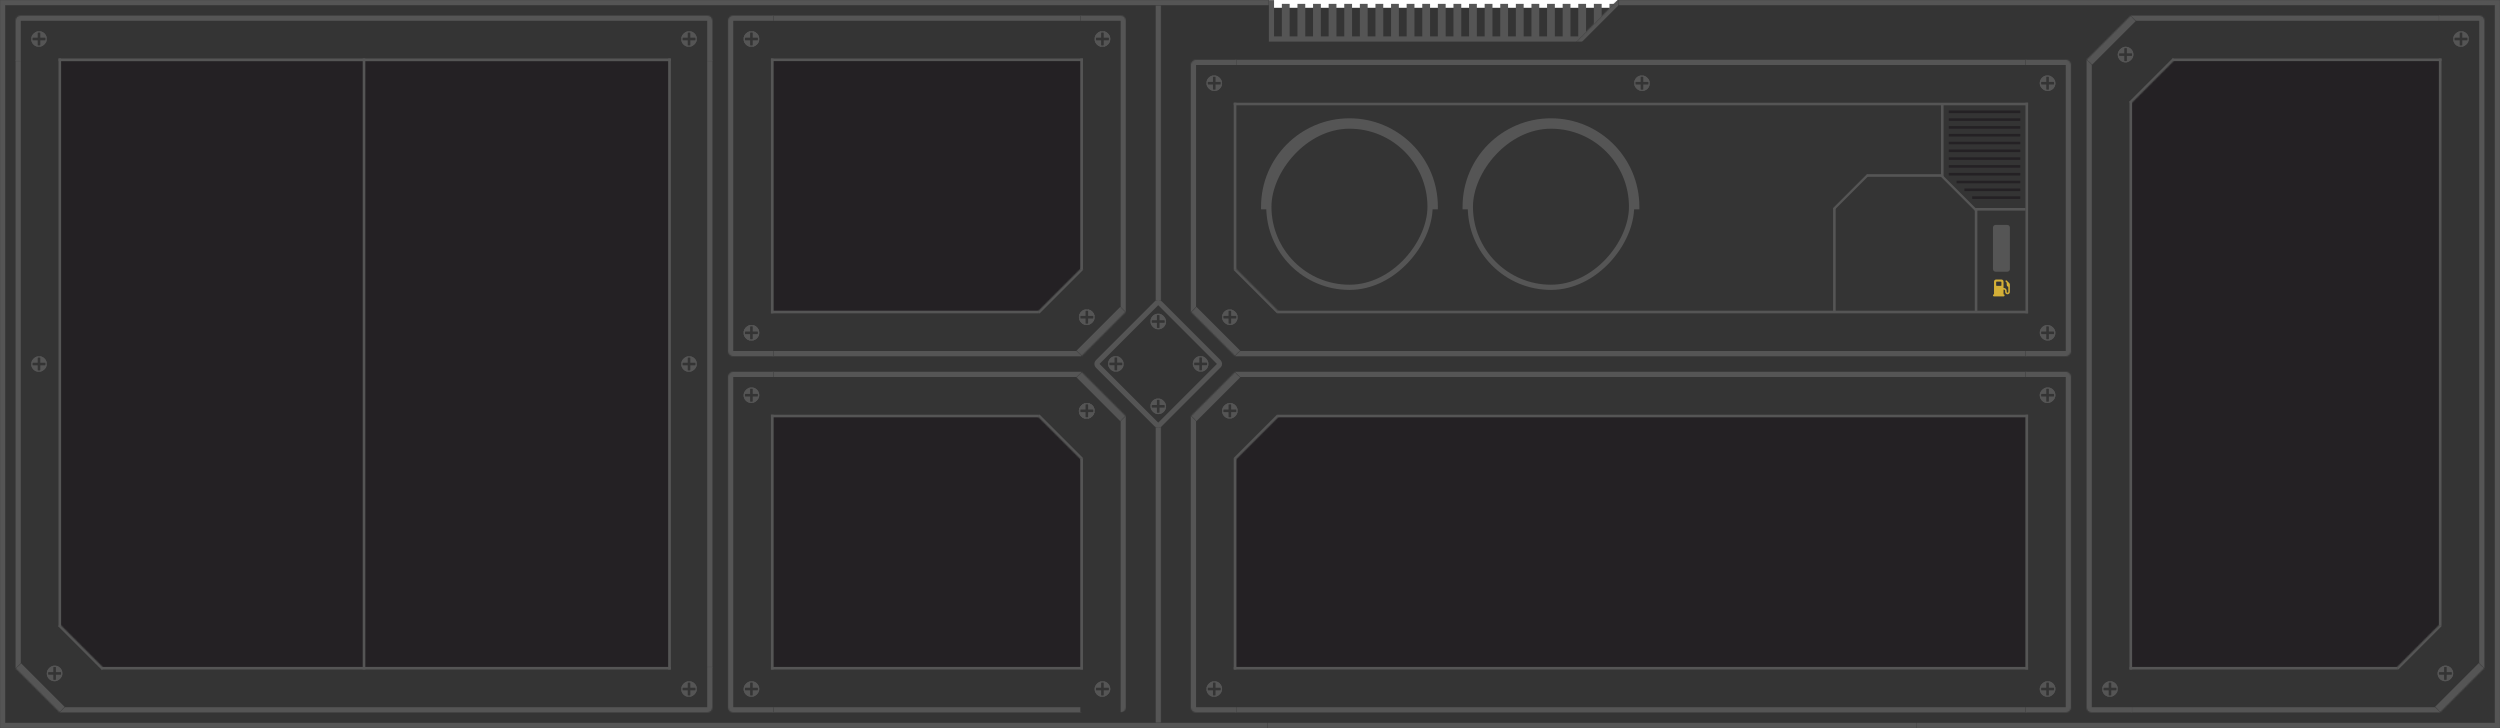 <svg width="1923" height="560" viewBox="0 0 1923 560" fill="none" xmlns="http://www.w3.org/2000/svg">
<g clip-path="url(#clip0_24_2)">
<g clip-path="url(#clip1_24_2)">
<g clip-path="url(#clip2_24_2)">
<mask id="path-1-inside-1_24_2" fill="white">
<path d="M974 0L1248 0V36L974 36V0Z"/>
</mask>
<rect width="263" height="36" transform="translate(975 6)" fill="#343434"/>
<rect width="6" height="33" transform="translate(986 3)" fill="#555555"/>
<rect width="6" height="33" transform="translate(998 3)" fill="#555555"/>
<rect width="6" height="33" transform="translate(1010 3)" fill="#555555"/>
<rect width="6" height="33" transform="translate(1022 3)" fill="#555555"/>
<rect width="6" height="33" transform="translate(1034 3)" fill="#555555"/>
<rect width="6" height="33" transform="translate(1046 3)" fill="#555555"/>
<rect width="6" height="33" transform="translate(1058 3)" fill="#555555"/>
<rect width="6" height="33" transform="translate(1070 3)" fill="#555555"/>
<rect width="6" height="33" transform="translate(1082 3)" fill="#555555"/>
<rect width="6" height="33" transform="translate(1094 3)" fill="#555555"/>
<rect width="6" height="33" transform="translate(1106 3)" fill="#555555"/>
<rect width="6" height="33" transform="translate(1118 3)" fill="#555555"/>
<rect width="6" height="33" transform="translate(1130 3)" fill="#555555"/>
<rect width="6" height="33" transform="translate(1142 3)" fill="#555555"/>
<rect width="6" height="33" transform="translate(1154 3)" fill="#555555"/>
<rect width="6" height="33" transform="translate(1166 3)" fill="#555555"/>
<rect width="6" height="33" transform="translate(1178 3)" fill="#555555"/>
<rect width="6" height="33" transform="translate(1190 3)" fill="#555555"/>
<rect width="6" height="33" transform="translate(1202 3)" fill="#555555"/>
<rect width="6" height="33" transform="translate(1214 3)" fill="#555555"/>
<rect width="6" height="33" transform="translate(1226 3)" fill="#555555"/>
<rect width="6" height="33" transform="translate(1238 3)" fill="#555555"/>
</g>
<path d="M974 36H968V44H974V36ZM1248 28L974 28V44L1248 44V28ZM980 36V0L968 0V36H980Z" fill="#555555" mask="url(#path-1-inside-1_24_2)"/>
<mask id="path-3-inside-2_24_2" fill="white">
<path d="M0 0H976V560H0V0Z"/>
</mask>
<path d="M0 0H976V560H0V0Z" fill="#343434"/>
<path d="M0 0V-4H-4V0H0ZM0 560H-4V564H0V560ZM0 4H976V-4H0V4ZM976 556H0V564H976V556ZM4 560V0H-4V560H4Z" fill="#555555" mask="url(#path-3-inside-2_24_2)"/>
<mask id="path-5-inside-3_24_2" fill="white">
<path d="M1201.97 42.526L1245.99 -1.49L1275.69 28.208L1231.67 72.225L1201.97 42.526Z"/>
</mask>
<path d="M1201.97 42.526L1245.99 -1.49L1275.69 28.208L1231.67 72.225L1201.97 42.526Z" fill="#343434"/>
<path d="M1204.23 44.789L1248.25 0.772L1243.73 -3.753L1199.71 40.264L1204.23 44.789Z" fill="#555555" mask="url(#path-5-inside-3_24_2)"/>
<mask id="path-7-inside-4_24_2" fill="white">
<path d="M1245 0H1923V560H1245V0Z"/>
</mask>
<path d="M1245 0H1923V560H1245V0Z" fill="#343434"/>
<path d="M1923 0H1927V-4H1923V0ZM1923 560V564H1927V560H1923ZM1245 4H1923V-4H1245V4ZM1919 0V560H1927V0H1919ZM1923 556H1245V564H1923V556Z" fill="#555555" mask="url(#path-7-inside-4_24_2)"/>
<mask id="path-9-inside-5_24_2" fill="white">
<path d="M975 32H1474V560H975V32Z"/>
</mask>
<path d="M975 32H1474V560H975V32Z" fill="#343434"/>
<path d="M1474 556H975V564H1474V556Z" fill="#555555" mask="url(#path-9-inside-5_24_2)"/>
</g>
<mask id="path-11-inside-6_24_2" fill="white">
<path d="M889 556V4H893V556H889Z"/>
</mask>
<path d="M889 556V4H893V556H889Z" fill="#343434"/>
<path d="M893 556V4H885V556H893ZM889 4V556H897V4H889Z" fill="#555555" mask="url(#path-11-inside-6_24_2)"/>
<g clip-path="url(#clip3_24_2)">
<mask id="path-13-inside-7_24_2" fill="white">
<path d="M1639 12L1877 12V548H1639V12Z"/>
</mask>
<path d="M1639 12L1877 12V548H1639V12Z" fill="#343434"/>
<rect width="238" height="468" transform="translate(1639 46)" fill="#242124"/>
</g>
<path d="M1639 16L1877 16V8L1639 8V16ZM1877 544H1639V552H1877V544Z" fill="#555555" mask="url(#path-13-inside-7_24_2)"/>
<mask id="path-15-inside-8_24_2" fill="white">
<path d="M1605 46H1640V548H1609C1606.79 548 1605 546.209 1605 544V46Z"/>
</mask>
<path d="M1605 46H1640V548H1609C1606.79 548 1605 546.209 1605 544V46Z" fill="#343434"/>
<path d="M1605 46H1640H1605ZM1640 552H1609C1604.58 552 1601 548.418 1601 544H1609H1640V552ZM1609 552C1604.58 552 1601 548.418 1601 544V46H1609V544V552ZM1640 46V548V46Z" fill="#555555" mask="url(#path-15-inside-8_24_2)"/>
<g clip-path="url(#clip4_24_2)">
<rect x="1617" y="524" width="12" height="12" rx="6" fill="#343434"/>
<rect x="1622" y="524" width="2" height="12" fill="#555555"/>
<rect x="1617" y="529" width="12" height="2" fill="#555555"/>
</g>
<rect x="1617.5" y="524.5" width="11" height="11" rx="5.5" stroke="#343434"/>
<g clip-path="url(#clip5_24_2)">
<rect x="1617" y="536" width="12" height="12" rx="6" transform="rotate(-90 1617 536)" fill="#555555"/>
<rect x="1617" y="531" width="2" height="12" transform="rotate(-90 1617 531)" fill="#343434"/>
<rect x="1622" y="536" width="12" height="2" transform="rotate(-90 1622 536)" fill="#343434"/>
</g>
<rect x="1617.5" y="535.5" width="11" height="11" rx="5.5" transform="rotate(-90 1617.5 535.5)" stroke="#555555"/>
<mask id="path-25-inside-9_24_2" fill="white">
<path d="M1876 12L1907 12C1909.21 12 1911 13.791 1911 16V514H1876V12Z"/>
</mask>
<path d="M1876 12L1907 12C1909.21 12 1911 13.791 1911 16V514H1876V12Z" fill="#343434"/>
<path d="M1876 8L1907 8C1911.42 8 1915 11.582 1915 16H1907L1876 16V8ZM1911 514H1876H1911ZM1876 514V12V514ZM1907 8C1911.42 8 1915 11.582 1915 16V514H1907V16V8Z" fill="#555555" mask="url(#path-25-inside-9_24_2)"/>
<g clip-path="url(#clip6_24_2)">
<rect x="1887" y="24" width="12" height="12" rx="6" fill="#343434"/>
<rect x="1892" y="24" width="2" height="12" fill="#555555"/>
<rect x="1887" y="29" width="12" height="2" fill="#555555"/>
</g>
<rect x="1887.5" y="24.5" width="11" height="11" rx="5.5" stroke="#343434"/>
<g clip-path="url(#clip7_24_2)">
<rect x="1887" y="36" width="12" height="12" rx="6" transform="rotate(-90 1887 36)" fill="#555555"/>
<rect x="1887" y="31" width="2" height="12" transform="rotate(-90 1887 31)" fill="#343434"/>
<rect x="1892" y="36" width="12" height="2" transform="rotate(-90 1892 36)" fill="#343434"/>
</g>
<rect x="1887.5" y="35.5" width="11" height="11" rx="5.5" transform="rotate(-90 1887.5 35.5)" stroke="#555555"/>
<mask id="path-35-inside-10_24_2" fill="white">
<path d="M1605 45.941L1638.94 12L1672.88 45.941L1638.94 79.882L1605 45.941Z"/>
</mask>
<path d="M1605 45.941L1638.94 12L1672.88 45.941L1638.94 79.882L1605 45.941Z" fill="#343434"/>
<path d="M1609.03 49.972L1642.97 16.03L1634.91 7.97L1600.97 41.911L1609.03 49.972ZM1671.47 44.527L1637.53 78.468L1640.36 81.296L1674.3 47.355L1671.47 44.527Z" fill="#555555" mask="url(#path-35-inside-10_24_2)"/>
<g clip-path="url(#clip8_24_2)">
<rect x="1629" y="36" width="12" height="12" rx="6" fill="#343434"/>
<rect x="1634" y="36" width="2" height="12" fill="#555555"/>
<rect x="1629" y="41" width="12" height="2" fill="#555555"/>
</g>
<rect x="1629.5" y="36.5" width="11" height="11" rx="5.5" stroke="#343434"/>
<g clip-path="url(#clip9_24_2)">
<rect x="1629" y="48" width="12" height="12" rx="6" transform="rotate(-90 1629 48)" fill="#555555"/>
<rect x="1629" y="43" width="2" height="12" transform="rotate(-90 1629 43)" fill="#343434"/>
<rect x="1634" y="48" width="12" height="2" transform="rotate(-90 1634 48)" fill="#343434"/>
</g>
<rect x="1629.5" y="47.5" width="11" height="11" rx="5.5" transform="rotate(-90 1629.5 47.5)" stroke="#555555"/>
<mask id="path-45-inside-11_24_2" fill="white">
<path d="M1843 513.941L1876.94 480L1910.88 513.941L1876.94 547.882L1843 513.941Z"/>
</mask>
<path d="M1843 513.941L1876.94 480L1910.88 513.941L1876.94 547.882L1843 513.941Z" fill="#343434"/>
<path d="M1844.41 515.355L1878.36 481.414L1875.53 478.586L1841.59 512.527L1844.41 515.355ZM1906.85 509.911L1872.91 543.852L1880.97 551.913L1914.91 517.972L1906.85 509.911Z" fill="#555555" mask="url(#path-45-inside-11_24_2)"/>
<g clip-path="url(#clip10_24_2)">
<rect x="1874.88" y="511.88" width="12" height="12" rx="6" fill="#343434"/>
<rect x="1879.88" y="511.88" width="2" height="12" fill="#555555"/>
<rect x="1874.88" y="516.88" width="12" height="2" fill="#555555"/>
</g>
<rect x="1875.38" y="512.38" width="11" height="11" rx="5.5" stroke="#343434"/>
<g clip-path="url(#clip11_24_2)">
<rect x="1875" y="524" width="12" height="12" rx="6" transform="rotate(-90 1875 524)" fill="#555555"/>
<rect x="1875" y="519" width="2" height="12" transform="rotate(-90 1875 519)" fill="#343434"/>
<rect x="1880" y="524" width="12" height="2" transform="rotate(-90 1880 524)" fill="#343434"/>
</g>
<rect x="1875.5" y="523.5" width="11" height="11" rx="5.5" transform="rotate(-90 1875.5 523.5)" stroke="#555555"/>
<rect width="2" height="437" transform="translate(1638 78)" fill="#555555"/>
<rect width="2" height="436" transform="translate(1876 45)" fill="#555555"/>
<rect width="207" height="2" transform="translate(1671 45)" fill="#555555"/>
<rect width="206" height="2" transform="translate(1638 513)" fill="#555555"/>
<g clip-path="url(#clip12_24_2)">
<mask id="path-55-inside-12_24_2" fill="white">
<path d="M12 514L12 46H548V514H12Z"/>
</mask>
<path d="M12 514L12 46H548V514H12Z" fill="#343434"/>
<rect width="467" height="468" transform="matrix(0 -1 1 0 46 514)" fill="#242124"/>
<g clip-path="url(#clip13_24_2)">
<rect x="24" y="286" width="12" height="12" rx="6" transform="rotate(-90 24 286)" fill="#555555"/>
<rect x="24" y="281" width="2" height="12" transform="rotate(-90 24 281)" fill="#343434"/>
<rect x="29" y="286" width="12" height="2" transform="rotate(-90 29 286)" fill="#343434"/>
</g>
<rect x="24.5" y="285.5" width="11" height="11" rx="5.5" transform="rotate(-90 24.5 285.5)" stroke="#555555"/>
<g clip-path="url(#clip14_24_2)">
<rect x="524" y="286" width="12" height="12" rx="6" transform="rotate(-90 524 286)" fill="#555555"/>
<rect x="524" y="281" width="2" height="12" transform="rotate(-90 524 281)" fill="#343434"/>
<rect x="529" y="286" width="12" height="2" transform="rotate(-90 529 286)" fill="#343434"/>
</g>
<rect x="524.5" y="285.5" width="11" height="11" rx="5.5" transform="rotate(-90 524.5 285.5)" stroke="#555555"/>
</g>
<path d="M16 514L16 46H8L8 514H16ZM544 46V514H552V46H544Z" fill="#555555" mask="url(#path-55-inside-12_24_2)"/>
<g clip-path="url(#clip15_24_2)">
<mask id="path-65-inside-13_24_2" fill="white">
<path d="M46 548V513H548V544C548 546.209 546.209 548 544 548H46Z"/>
</mask>
<path d="M46 548V513H548V544C548 546.209 546.209 548 544 548H46Z" fill="#343434"/>
<g clip-path="url(#clip16_24_2)">
<rect x="524" y="536" width="12" height="12" rx="6" transform="rotate(-90 524 536)" fill="#555555"/>
<rect x="524" y="531" width="2" height="12" transform="rotate(-90 524 531)" fill="#343434"/>
<rect x="529" y="536" width="12" height="2" transform="rotate(-90 529 536)" fill="#343434"/>
</g>
<rect x="524.5" y="535.5" width="11" height="11" rx="5.5" transform="rotate(-90 524.5 535.5)" stroke="#555555"/>
</g>
<path d="M46 548V513V548ZM552 513V544C552 548.418 548.418 552 544 552V544V513H552ZM552 544C552 548.418 548.418 552 544 552H46V544H544H552ZM46 513H548H46Z" fill="#555555" mask="url(#path-65-inside-13_24_2)"/>
<g clip-path="url(#clip17_24_2)">
<mask id="path-71-inside-14_24_2" fill="white">
<path d="M12 47V16C12 13.791 13.791 12 16 12H544C546.209 12 548 13.791 548 16V47H12Z"/>
</mask>
<path d="M12 47V16C12 13.791 13.791 12 16 12H544C546.209 12 548 13.791 548 16V47H12Z" fill="#343434"/>
<g clip-path="url(#clip18_24_2)">
<rect x="24" y="36" width="12" height="12" rx="6" transform="rotate(-90 24 36)" fill="#555555"/>
<rect x="24" y="31" width="2" height="12" transform="rotate(-90 24 31)" fill="#343434"/>
<rect x="29" y="36" width="12" height="2" transform="rotate(-90 29 36)" fill="#343434"/>
</g>
<rect x="24.5" y="35.5" width="11" height="11" rx="5.5" transform="rotate(-90 24.5 35.5)" stroke="#555555"/>
<g clip-path="url(#clip19_24_2)">
<rect x="524" y="36" width="12" height="12" rx="6" transform="rotate(-90 524 36)" fill="#555555"/>
<rect x="524" y="31" width="2" height="12" transform="rotate(-90 524 31)" fill="#343434"/>
<rect x="529" y="36" width="12" height="2" transform="rotate(-90 529 36)" fill="#343434"/>
</g>
<rect x="524.5" y="35.5" width="11" height="11" rx="5.5" transform="rotate(-90 524.5 35.5)" stroke="#555555"/>
</g>
<path d="M8 47V16C8 11.582 11.582 8 16 8V16V47H8ZM544 8C548.418 8 552 11.582 552 16V47H544V16V8ZM548 47H12H548ZM8 16C8 11.582 11.582 8 16 8H544C548.418 8 552 11.582 552 16H544L16 16H8Z" fill="#555555" mask="url(#path-71-inside-14_24_2)"/>
<mask id="path-81-inside-15_24_2" fill="white">
<path d="M45.941 548L12 514.059L45.941 480.118L79.882 514.059L45.941 548Z"/>
</mask>
<path d="M45.941 548L12 514.059L45.941 480.118L79.882 514.059L45.941 548Z" fill="#343434"/>
<path d="M49.972 543.969L16.03 510.028L7.97 518.089L41.911 552.031L49.972 543.969ZM44.527 481.532L78.468 515.473L81.296 512.645L47.355 478.704L44.527 481.532Z" fill="#555555" mask="url(#path-81-inside-15_24_2)"/>
<g clip-path="url(#clip20_24_2)">
<rect x="36" y="524" width="12" height="12" rx="6" transform="rotate(-90 36 524)" fill="#555555"/>
<rect x="36" y="519" width="2" height="12" transform="rotate(-90 36 519)" fill="#343434"/>
<rect x="41" y="524" width="12" height="2" transform="rotate(-90 41 524)" fill="#343434"/>
</g>
<rect x="36.5" y="523.5" width="11" height="11" rx="5.5" transform="rotate(-90 36.5 523.5)" stroke="#555555"/>
<rect width="2" height="438" transform="matrix(0 -1 1 0 78 515)" fill="#555555"/>
<rect width="2" height="471" transform="matrix(0 -1 1 0 45 47)" fill="#555555"/>
<rect width="437" height="2" transform="matrix(0 -1 1 0 45 482)" fill="#555555"/>
<rect width="470" height="2" transform="matrix(0 -1 1 0 279 515)" fill="#555555"/>
<rect width="470" height="2" transform="matrix(0 -1 1 0 514 515)" fill="#555555"/>
<mask id="path-87-inside-16_24_2" fill="white">
<path d="M594 12L832 12V274H594V12Z"/>
</mask>
<path d="M594 12L832 12V274H594V12Z" fill="#343434"/>
<path d="M594 16L832 16V8L594 8V16ZM832 270H594V278H832V270Z" fill="#555555" mask="url(#path-87-inside-16_24_2)"/>
<rect width="238" height="194" transform="translate(594 46)" fill="#242124"/>
<mask id="path-89-inside-17_24_2" fill="white">
<path d="M560 16C560 13.791 561.791 12 564 12L595 12V274H564C561.791 274 560 272.209 560 270V16Z"/>
</mask>
<path d="M560 16C560 13.791 561.791 12 564 12L595 12V274H564C561.791 274 560 272.209 560 270V16Z" fill="#343434"/>
<path d="M556 16C556 11.582 559.582 8 564 8L595 8V16L564 16H556ZM595 278H564C559.582 278 556 274.418 556 270H564H595V278ZM564 278C559.582 278 556 274.418 556 270V16C556 11.582 559.582 8 564 8V16V270V278ZM595 12V274V12Z" fill="#555555" mask="url(#path-89-inside-17_24_2)"/>
<g clip-path="url(#clip21_24_2)">
<rect x="572" y="250" width="12" height="12" rx="6" fill="#555555"/>
<rect x="577" y="250" width="2" height="12" fill="#343434"/>
<rect x="572" y="255" width="12" height="2" fill="#343434"/>
</g>
<g clip-path="url(#clip22_24_2)">
<rect x="572" y="262" width="12" height="12" rx="6" transform="rotate(-90 572 262)" fill="#555555"/>
<rect x="572" y="257" width="2" height="12" transform="rotate(-90 572 257)" fill="#343434"/>
<rect x="577" y="262" width="12" height="2" transform="rotate(-90 577 262)" fill="#343434"/>
</g>
<rect x="572.5" y="261.5" width="11" height="11" rx="5.5" transform="rotate(-90 572.5 261.5)" stroke="#555555"/>
<g clip-path="url(#clip23_24_2)">
<rect x="572" y="24" width="12" height="12" rx="6" fill="#555555"/>
<rect x="577" y="24" width="2" height="12" fill="#343434"/>
<rect x="572" y="29" width="12" height="2" fill="#343434"/>
</g>
<g clip-path="url(#clip24_24_2)">
<rect x="572" y="36" width="12" height="12" rx="6" transform="rotate(-90 572 36)" fill="#555555"/>
<rect x="572" y="31" width="2" height="12" transform="rotate(-90 572 31)" fill="#343434"/>
<rect x="577" y="36" width="12" height="2" transform="rotate(-90 577 36)" fill="#343434"/>
</g>
<rect x="572.5" y="35.5" width="11" height="11" rx="5.5" transform="rotate(-90 572.5 35.5)" stroke="#555555"/>
<mask id="path-105-inside-18_24_2" fill="white">
<path d="M831 12L862 12C864.209 12 866 13.791 866 16V240H831V12Z"/>
</mask>
<path d="M831 12L862 12C864.209 12 866 13.791 866 16V240H831V12Z" fill="#343434"/>
<path d="M831 8L862 8C866.418 8 870 11.582 870 16H862L831 16V8ZM866 240H831H866ZM831 240V12V240ZM862 8C866.418 8 870 11.582 870 16V240H862V16V8Z" fill="#555555" mask="url(#path-105-inside-18_24_2)"/>
<g clip-path="url(#clip25_24_2)">
<rect x="842" y="24" width="12" height="12" rx="6" fill="#555555"/>
<rect x="847" y="24" width="2" height="12" fill="#343434"/>
<rect x="842" y="29" width="12" height="2" fill="#343434"/>
</g>
<g clip-path="url(#clip26_24_2)">
<rect x="842" y="36" width="12" height="12" rx="6" transform="rotate(-90 842 36)" fill="#555555"/>
<rect x="842" y="31" width="2" height="12" transform="rotate(-90 842 31)" fill="#343434"/>
<rect x="847" y="36" width="12" height="2" transform="rotate(-90 847 36)" fill="#343434"/>
</g>
<rect x="842.5" y="35.5" width="11" height="11" rx="5.5" transform="rotate(-90 842.5 35.5)" stroke="#555555"/>
<mask id="path-114-inside-19_24_2" fill="white">
<path d="M798 239.94L831.941 205.999L865.882 239.94L831.941 273.881L798 239.94Z"/>
</mask>
<path d="M798 239.94L831.941 205.999L865.882 239.94L831.941 273.881L798 239.94Z" fill="#343434"/>
<path d="M799.414 241.354L833.355 207.413L830.527 204.585L796.586 238.526L799.414 241.354ZM861.852 235.909L827.911 269.851L835.972 277.912L869.913 243.97L861.852 235.909Z" fill="#555555" mask="url(#path-114-inside-19_24_2)"/>
<g clip-path="url(#clip27_24_2)">
<rect x="829.88" y="237.879" width="12" height="12" rx="6" fill="#555555"/>
<rect x="834.88" y="237.879" width="2" height="12" fill="#343434"/>
<rect x="829.88" y="242.879" width="12" height="2" fill="#343434"/>
</g>
<g clip-path="url(#clip28_24_2)">
<rect x="830" y="250" width="12" height="12" rx="6" transform="rotate(-90 830 250)" fill="#555555"/>
<rect x="830" y="245" width="2" height="12" transform="rotate(-90 830 245)" fill="#343434"/>
<rect x="835" y="250" width="12" height="2" transform="rotate(-90 835 250)" fill="#343434"/>
</g>
<rect x="830.5" y="249.5" width="11" height="11" rx="5.5" transform="rotate(-90 830.5 249.5)" stroke="#555555"/>
<rect width="2" height="196" transform="translate(593 45)" fill="#555555"/>
<rect width="2" height="162" transform="translate(831 45)" fill="#555555"/>
<rect width="240" height="2" transform="translate(593 45)" fill="#555555"/>
<rect width="206" height="2" transform="translate(593 239)" fill="#555555"/>
<mask id="path-123-inside-20_24_2" fill="white">
<path d="M594 548H832V286H594V548Z"/>
</mask>
<path d="M594 548H832V286H594V548Z" fill="#343434"/>
<path d="M594 544H832V552H594V544ZM832 290H594V282H832V290Z" fill="#555555" mask="url(#path-123-inside-20_24_2)"/>
<rect width="238" height="194" transform="matrix(1 0 0 -1 594 514)" fill="#242124"/>
<mask id="path-125-inside-21_24_2" fill="white">
<path d="M560 544C560 546.209 561.791 548 564 548H595V286H564C561.791 286 560 287.791 560 290V544Z"/>
</mask>
<path d="M560 544C560 546.209 561.791 548 564 548H595V286H564C561.791 286 560 287.791 560 290V544Z" fill="#343434"/>
<path d="M556 544C556 548.418 559.582 552 564 552H595V544H564H556ZM595 282H564C559.582 282 556 285.582 556 290H564H595V282ZM564 282C559.582 282 556 285.582 556 290V544C556 548.418 559.582 552 564 552V544V290V282ZM595 548V286V548Z" fill="#555555" mask="url(#path-125-inside-21_24_2)"/>
<g clip-path="url(#clip29_24_2)">
<rect width="12" height="12" rx="6" transform="matrix(1 0 0 -1 572 310)" fill="#343434"/>
<rect width="2" height="12" transform="matrix(1 0 0 -1 577 310)" fill="#555555"/>
<rect width="12" height="2" transform="matrix(1 0 0 -1 572 305)" fill="#555555"/>
</g>
<rect x="0.5" y="-0.5" width="11" height="11" rx="5.5" transform="matrix(1 0 0 -1 572 309)" stroke="#343434"/>
<g clip-path="url(#clip30_24_2)">
<rect x="572" y="310" width="12" height="12" rx="6" transform="rotate(-90 572 310)" fill="#555555"/>
<rect x="572" y="305" width="2" height="12" transform="rotate(-90 572 305)" fill="#343434"/>
<rect x="577" y="310" width="12" height="2" transform="rotate(-90 577 310)" fill="#343434"/>
</g>
<rect x="572.5" y="309.5" width="11" height="11" rx="5.5" transform="rotate(-90 572.5 309.5)" stroke="#555555"/>
<g clip-path="url(#clip31_24_2)">
<rect width="12" height="12" rx="6" transform="matrix(1 0 0 -1 572 536)" fill="#343434"/>
<rect width="2" height="12" transform="matrix(1 0 0 -1 577 536)" fill="#555555"/>
<rect width="12" height="2" transform="matrix(1 0 0 -1 572 531)" fill="#555555"/>
</g>
<rect x="0.5" y="-0.5" width="11" height="11" rx="5.5" transform="matrix(1 0 0 -1 572 535)" stroke="#343434"/>
<g clip-path="url(#clip32_24_2)">
<rect x="572" y="536" width="12" height="12" rx="6" transform="rotate(-90 572 536)" fill="#555555"/>
<rect x="572" y="531" width="2" height="12" transform="rotate(-90 572 531)" fill="#343434"/>
<rect x="577" y="536" width="12" height="2" transform="rotate(-90 577 536)" fill="#343434"/>
</g>
<rect x="572.5" y="535.5" width="11" height="11" rx="5.5" transform="rotate(-90 572.5 535.5)" stroke="#555555"/>
<mask id="path-143-inside-22_24_2" fill="white">
<path d="M831 548H862C864.209 548 866 546.209 866 544V320H831V548Z"/>
</mask>
<path d="M831 548H862C864.209 548 866 546.209 866 544V320H831V548Z" fill="#343434"/>
<path d="M831 548H866H831ZM870 316H831V324H862L870 316ZM831 320V548V320ZM862 548C866.418 548 870 544.418 870 540V316L862 324V544C862 546.209 862 548 862 548Z" fill="#555555" mask="url(#path-143-inside-22_24_2)"/>
<g clip-path="url(#clip33_24_2)">
<rect width="12" height="12" rx="6" transform="matrix(1 0 0 -1 842 536)" fill="#343434"/>
<rect width="2" height="12" transform="matrix(1 0 0 -1 847 536)" fill="#555555"/>
<rect width="12" height="2" transform="matrix(1 0 0 -1 842 531)" fill="#555555"/>
</g>
<rect x="0.5" y="-0.5" width="11" height="11" rx="5.5" transform="matrix(1 0 0 -1 842 535)" stroke="#343434"/>
<g clip-path="url(#clip34_24_2)">
<rect x="842" y="536" width="12" height="12" rx="6" transform="rotate(-90 842 536)" fill="#555555"/>
<rect x="842" y="531" width="2" height="12" transform="rotate(-90 842 531)" fill="#343434"/>
<rect x="847" y="536" width="12" height="2" transform="rotate(-90 847 536)" fill="#343434"/>
</g>
<rect x="842.5" y="535.5" width="11" height="11" rx="5.5" transform="rotate(-90 842.5 535.5)" stroke="#555555"/>
<mask id="path-153-inside-23_24_2" fill="white">
<path d="M798 320.06L831.941 354.001L865.882 320.06L831.941 286.119L798 320.06Z"/>
</mask>
<path d="M798 320.06L831.941 354.001L865.882 320.06L831.941 286.119L798 320.06Z" fill="#343434"/>
<path d="M799.414 318.646L833.355 352.587L830.527 355.415L796.586 321.474L799.414 318.646ZM861.852 324.091L827.911 290.149L835.972 282.088L869.913 316.03L861.852 324.091Z" fill="#555555" mask="url(#path-153-inside-23_24_2)"/>
<g clip-path="url(#clip35_24_2)">
<rect width="12" height="12" rx="6" transform="matrix(1 0 0 -1 829.88 322.121)" fill="#555555"/>
<rect width="2" height="12" transform="matrix(1 0 0 -1 834.88 322.121)" fill="#555555"/>
<rect width="12" height="2" transform="matrix(1 0 0 -1 829.88 317.121)" fill="#555555"/>
</g>
<rect x="0.5" y="-0.5" width="11" height="11" rx="5.5" transform="matrix(1 0 0 -1 829.88 321.121)" stroke="#555555"/>
<g clip-path="url(#clip36_24_2)">
<rect x="830" y="322" width="12" height="12" rx="6" transform="rotate(-90 830 322)" fill="#555555"/>
<rect x="830" y="317" width="2" height="12" transform="rotate(-90 830 317)" fill="#343434"/>
<rect x="835" y="322" width="12" height="2" transform="rotate(-90 835 322)" fill="#343434"/>
</g>
<rect x="830.5" y="321.5" width="11" height="11" rx="5.5" transform="rotate(-90 830.5 321.5)" stroke="#555555"/>
<rect width="2" height="196" transform="matrix(1 0 0 -1 593 515)" fill="#555555"/>
<rect width="2" height="162" transform="matrix(1 0 0 -1 831 515)" fill="#555555"/>
<rect width="240" height="2" transform="matrix(1 0 0 -1 593 515)" fill="#555555"/>
<rect width="206" height="2" transform="matrix(1 0 0 -1 593 321)" fill="#555555"/>
<mask id="path-163-inside-24_24_2" fill="white">
<path d="M1559 548H950V286L1559 286V548Z"/>
</mask>
<path d="M1559 548H950V286L1559 286V548Z" fill="#343434"/>
<path d="M1559 544H950V552H1559V544ZM950 290L1559 290V282L950 282V290Z" fill="#555555" mask="url(#path-163-inside-24_24_2)"/>
<rect width="609" height="194" transform="matrix(-1 0 0 -1 1559 514)" fill="#242124"/>
<mask id="path-165-inside-25_24_2" fill="white">
<path d="M1593 544C1593 546.209 1591.21 548 1589 548H1558V286H1589C1591.21 286 1593 287.791 1593 290V544Z"/>
</mask>
<path d="M1593 544C1593 546.209 1591.21 548 1589 548H1558V286H1589C1591.21 286 1593 287.791 1593 290V544Z" fill="#343434"/>
<path d="M1597 544C1597 548.418 1593.42 552 1589 552H1558V544H1589H1597ZM1558 282H1589C1593.42 282 1597 285.582 1597 290H1589H1558V282ZM1589 282C1593.42 282 1597 285.582 1597 290V544C1597 548.418 1593.42 552 1589 552V544V290V282ZM1558 548V286V548Z" fill="#555555" mask="url(#path-165-inside-25_24_2)"/>
<g clip-path="url(#clip37_24_2)">
<rect x="1581" y="310" width="12" height="12" rx="6" transform="rotate(180 1581 310)" fill="#343434"/>
<rect x="1576" y="310" width="2" height="12" transform="rotate(180 1576 310)" fill="#555555"/>
<rect x="1581" y="305" width="12" height="2" transform="rotate(180 1581 305)" fill="#555555"/>
</g>
<rect x="1580.5" y="309.5" width="11" height="11" rx="5.5" transform="rotate(180 1580.5 309.5)" stroke="#343434"/>
<g clip-path="url(#clip38_24_2)">
<rect x="1569" y="310" width="12" height="12" rx="6" transform="rotate(-90 1569 310)" fill="#555555"/>
<rect x="1569" y="305" width="2" height="12" transform="rotate(-90 1569 305)" fill="#343434"/>
<rect x="1574" y="310" width="12" height="2" transform="rotate(-90 1574 310)" fill="#343434"/>
</g>
<rect x="1569.5" y="309.5" width="11" height="11" rx="5.5" transform="rotate(-90 1569.5 309.5)" stroke="#555555"/>
<g clip-path="url(#clip39_24_2)">
<rect x="1581" y="536" width="12" height="12" rx="6" transform="rotate(180 1581 536)" fill="#343434"/>
<rect x="1576" y="536" width="2" height="12" transform="rotate(180 1576 536)" fill="#555555"/>
<rect x="1581" y="531" width="12" height="2" transform="rotate(180 1581 531)" fill="#555555"/>
</g>
<rect x="1580.5" y="535.5" width="11" height="11" rx="5.5" transform="rotate(180 1580.5 535.5)" stroke="#343434"/>
<g clip-path="url(#clip40_24_2)">
<rect x="1569" y="536" width="12" height="12" rx="6" transform="rotate(-90 1569 536)" fill="#555555"/>
<rect x="1569" y="531" width="2" height="12" transform="rotate(-90 1569 531)" fill="#343434"/>
<rect x="1574" y="536" width="12" height="2" transform="rotate(-90 1574 536)" fill="#343434"/>
</g>
<rect x="1569.5" y="535.5" width="11" height="11" rx="5.5" transform="rotate(-90 1569.5 535.5)" stroke="#555555"/>
<mask id="path-183-inside-26_24_2" fill="white">
<path d="M951 548H920C917.791 548 916 546.209 916 544V320H951V548Z"/>
</mask>
<path d="M951 548H920C917.791 548 916 546.209 916 544V320H951V548Z" fill="#343434"/>
<path d="M951 552H920C915.582 552 912 548.418 912 544H920H951V552ZM916 320H951H916ZM951 320V548V320ZM920 552C915.582 552 912 548.418 912 544V320H920V544V552Z" fill="#555555" mask="url(#path-183-inside-26_24_2)"/>
<g clip-path="url(#clip41_24_2)">
<rect x="940" y="536" width="12" height="12" rx="6" transform="rotate(180 940 536)" fill="#343434"/>
<rect x="935" y="536" width="2" height="12" transform="rotate(180 935 536)" fill="#555555"/>
<rect x="940" y="531" width="12" height="2" transform="rotate(180 940 531)" fill="#555555"/>
</g>
<rect x="939.5" y="535.5" width="11" height="11" rx="5.5" transform="rotate(180 939.5 535.5)" stroke="#343434"/>
<g clip-path="url(#clip42_24_2)">
<rect x="928" y="536" width="12" height="12" rx="6" transform="rotate(-90 928 536)" fill="#555555"/>
<rect x="928" y="531" width="2" height="12" transform="rotate(-90 928 531)" fill="#343434"/>
<rect x="933" y="536" width="12" height="2" transform="rotate(-90 933 536)" fill="#343434"/>
</g>
<rect x="928.5" y="535.5" width="11" height="11" rx="5.5" transform="rotate(-90 928.5 535.5)" stroke="#555555"/>
<mask id="path-193-inside-27_24_2" fill="white">
<path d="M984 320.06L950.059 354.001L916.118 320.06L950.059 286.119L984 320.06Z"/>
</mask>
<path d="M984 320.06L950.059 354.001L916.118 320.06L950.059 286.119L984 320.06Z" fill="#343434"/>
<path d="M982.586 318.646L948.645 352.587L951.473 355.415L985.414 321.474L982.586 318.646ZM920.148 324.091L954.089 290.149L946.028 282.088L912.087 316.03L920.148 324.091Z" fill="#555555" mask="url(#path-193-inside-27_24_2)"/>
<g clip-path="url(#clip43_24_2)">
<rect x="952.12" y="322.121" width="12" height="12" rx="6" transform="rotate(180 952.12 322.121)" fill="#343434"/>
<rect x="947.12" y="322.121" width="2" height="12" transform="rotate(180 947.12 322.121)" fill="#555555"/>
<rect x="952.12" y="317.121" width="12" height="2" transform="rotate(180 952.12 317.121)" fill="#555555"/>
</g>
<rect x="951.62" y="321.621" width="11" height="11" rx="5.5" transform="rotate(180 951.62 321.621)" stroke="#343434"/>
<g clip-path="url(#clip44_24_2)">
<rect x="940" y="322" width="12" height="12" rx="6" transform="rotate(-90 940 322)" fill="#555555"/>
<rect x="940" y="317" width="2" height="12" transform="rotate(-90 940 317)" fill="#343434"/>
<rect x="945" y="322" width="12" height="2" transform="rotate(-90 945 322)" fill="#343434"/>
</g>
<rect x="940.5" y="321.5" width="11" height="11" rx="5.5" transform="rotate(-90 940.5 321.5)" stroke="#555555"/>
<rect width="2" height="196" transform="matrix(-1 0 0 -1 1560 515)" fill="#555555"/>
<rect width="2" height="162" transform="matrix(-1 0 0 -1 951 515)" fill="#555555"/>
<rect width="611" height="2" transform="matrix(-1 0 0 -1 1560 515)" fill="#555555"/>
<rect width="577" height="2" transform="matrix(-1 0 0 -1 1560 321)" fill="#555555"/>
<g clip-path="url(#clip45_24_2)">
<mask id="path-203-inside-28_24_2" fill="white">
<path d="M1559 46L950 46V274H1559V46Z"/>
</mask>
<path d="M1559 46L950 46V274H1559V46Z" fill="#343434"/>
<rect width="56" height="2" transform="matrix(0 -1 -1 0 1495 136)" fill="#555555"/>
<rect width="80" height="2" transform="matrix(0 -1 -1 0 1412 240)" fill="#555555"/>
<rect width="80" height="2" transform="matrix(0 -1 -1 0 1521 240)" fill="#555555"/>
<rect width="39" height="2" transform="matrix(1 0 0 -1 1520 162)" fill="#555555"/>
<rect width="58" height="2" transform="matrix(1 0 0 -1 1436 136)" fill="#555555"/>
<rect width="38.795" height="1.785" transform="matrix(0.707 0.707 0.707 -0.707 1492.28 135.313)" fill="#555555"/>
<rect width="36.795" height="1.785" transform="translate(1437.3 135.261) rotate(135)" fill="#555555"/>
<g clip-path="url(#clip46_24_2)">
<path d="M1533.81 216.625C1533.81 215.729 1534.54 215 1535.44 215H1539.5C1540.4 215 1541.12 215.729 1541.12 216.625V221.5H1541.33C1542.56 221.5 1543.56 222.5 1543.56 223.734V224.547C1543.56 224.885 1543.83 225.156 1544.17 225.156C1544.51 225.156 1544.78 224.885 1544.78 224.547V220.637C1544.08 220.456 1543.56 219.819 1543.56 219.062V217.438L1542.75 216.625C1542.53 216.402 1542.53 216.036 1542.75 215.812C1542.97 215.589 1543.34 215.589 1543.56 215.812L1545.53 217.775C1545.83 218.08 1546 218.494 1546 218.925V219.268V219.878V220.69V224.549C1546 225.56 1545.18 226.378 1544.17 226.378C1543.16 226.378 1542.34 225.56 1542.34 224.549V223.737C1542.34 223.176 1541.89 222.721 1541.33 222.721H1541.12V226.378C1541.57 226.378 1541.94 226.741 1541.94 227.19C1541.94 227.639 1541.57 228.003 1541.12 228.003L1533.81 228C1533.36 228 1533 227.637 1533 227.188C1533 226.738 1533.36 226.375 1533.81 226.375V216.625ZM1535.44 217.031V219.469C1535.44 219.692 1535.62 219.875 1535.84 219.875H1539.09C1539.32 219.875 1539.5 219.692 1539.5 219.469V217.031C1539.5 216.808 1539.32 216.625 1539.09 216.625H1535.84C1535.62 216.625 1535.44 216.808 1535.44 217.031Z" fill="#D4AF37"/>
</g>
<path d="M1533 175C1533 173.895 1533.9 173 1535 173H1544C1545.1 173 1546 173.895 1546 175V207C1546 208.105 1545.1 209 1544 209H1535C1533.9 209 1533 208.105 1533 207V175Z" fill="#555555"/>
<rect width="2" height="37" transform="matrix(0 1 1 0 1517 151)" fill="#242124"/>
<rect width="2" height="43" transform="matrix(0 1 1 0 1511 145)" fill="#242124"/>
<rect width="2" height="49" transform="matrix(0 1 1 0 1505 139)" fill="#242124"/>
<rect width="2" height="55" transform="matrix(0 1 1 0 1499 133)" fill="#242124"/>
<rect width="2" height="55" transform="matrix(0 1 1 0 1499 127)" fill="#242124"/>
<rect width="2" height="55" transform="matrix(0 1 1 0 1499 121)" fill="#242124"/>
<rect width="2" height="55" transform="matrix(0 1 1 0 1499 115)" fill="#242124"/>
<rect width="2" height="55" transform="matrix(0 1 1 0 1499 109)" fill="#242124"/>
<rect width="2" height="55" transform="matrix(0 1 1 0 1499 103)" fill="#242124"/>
<rect width="2" height="55" transform="matrix(0 1 1 0 1499 97)" fill="#242124"/>
<rect width="2" height="55" transform="matrix(0 1 1 0 1499 91)" fill="#242124"/>
<rect width="2" height="55" transform="matrix(0 1 1 0 1499 85)" fill="#242124"/>
<g clip-path="url(#clip47_24_2)">
<rect width="12" height="12" rx="6" transform="matrix(0 1 1 0 1257 58)" fill="#555555"/>
<rect width="2" height="12" transform="matrix(0 1 1 0 1257 63)" fill="#343434"/>
<rect width="12" height="2" transform="matrix(0 1 1 0 1262 58)" fill="#343434"/>
</g>
<rect x="0.5" y="0.5" width="11" height="11" rx="5.5" transform="matrix(0 1 1 0 1257 58)" stroke="#555555"/>
<g clip-path="url(#clip48_24_2)">
<path d="M970 161H1106V159C1106 121.445 1075.56 91 1038 91C1000.44 91 970 121.445 970 159V161Z" fill="#555555"/>
<rect x="2" y="-2" width="124" height="124" rx="62" transform="matrix(1 0 0 -1 974 219)" fill="#343434"/>
<rect x="2" y="-2" width="124" height="124" rx="62" transform="matrix(1 0 0 -1 974 219)" stroke="#555555" stroke-width="4"/>
</g>
<g clip-path="url(#clip49_24_2)">
<path d="M1125 161H1261V159C1261 121.445 1230.56 91 1193 91C1155.44 91 1125 121.445 1125 159V161Z" fill="#555555"/>
<rect x="2" y="-2" width="124" height="124" rx="62" transform="matrix(1 0 0 -1 1129 219)" fill="#343434"/>
<rect x="2" y="-2" width="124" height="124" rx="62" transform="matrix(1 0 0 -1 1129 219)" stroke="#555555" stroke-width="4"/>
</g>
</g>
<path d="M1559 50L950 50V42L1559 42V50ZM950 270H1559V278H950V270Z" fill="#555555" mask="url(#path-203-inside-28_24_2)"/>
<g clip-path="url(#clip50_24_2)">
<mask id="path-215-inside-29_24_2" fill="white">
<path d="M1593 50C1593 47.791 1591.21 46 1589 46H1558V274H1589C1591.21 274 1593 272.209 1593 270V50Z"/>
</mask>
<path d="M1593 50C1593 47.791 1591.21 46 1589 46H1558V274H1589C1591.21 274 1593 272.209 1593 270V50Z" fill="#343434"/>
<g clip-path="url(#clip51_24_2)">
<rect width="12" height="12" rx="6" transform="matrix(-1 0 0 1 1581 58)" fill="#343434"/>
<rect width="2" height="12" transform="matrix(-1 0 0 1 1576 58)" fill="#555555"/>
<rect width="12" height="2" transform="matrix(-1 0 0 1 1581 63)" fill="#555555"/>
</g>
<rect x="-0.5" y="0.5" width="11" height="11" rx="5.5" transform="matrix(-1 0 0 1 1580 58)" stroke="#343434"/>
<g clip-path="url(#clip52_24_2)">
<rect width="12" height="12" rx="6" transform="matrix(0 1 1 0 1569 58)" fill="#555555"/>
<rect width="2" height="12" transform="matrix(0 1 1 0 1569 63)" fill="#343434"/>
<rect width="12" height="2" transform="matrix(0 1 1 0 1574 58)" fill="#343434"/>
</g>
<rect x="0.5" y="0.5" width="11" height="11" rx="5.5" transform="matrix(0 1 1 0 1569 58)" stroke="#555555"/>
<g clip-path="url(#clip53_24_2)">
<rect width="12" height="12" rx="6" transform="matrix(0 1 1 0 1569 250)" fill="#555555"/>
<rect width="2" height="12" transform="matrix(0 1 1 0 1569 255)" fill="#343434"/>
<rect width="12" height="2" transform="matrix(0 1 1 0 1574 250)" fill="#343434"/>
</g>
<rect x="0.5" y="0.5" width="11" height="11" rx="5.5" transform="matrix(0 1 1 0 1569 250)" stroke="#555555"/>
</g>
<path d="M1597 50C1597 45.582 1593.42 42 1589 42H1558V50H1589H1597ZM1558 278H1589C1593.42 278 1597 274.418 1597 270H1589H1558V278ZM1589 278C1593.42 278 1597 274.418 1597 270V50C1597 45.582 1593.42 42 1589 42V50V270V278ZM1558 46V274V46Z" fill="#555555" mask="url(#path-215-inside-29_24_2)"/>
<mask id="path-229-inside-30_24_2" fill="white">
<path d="M951 46H920C917.791 46 916 47.791 916 50V240H951V46Z"/>
</mask>
<path d="M951 46H920C917.791 46 916 47.791 916 50V240H951V46Z" fill="#343434"/>
<path d="M951 42H920C915.582 42 912 45.582 912 50H920H951V42ZM916 240H951H916ZM951 240V46V240ZM920 42C915.582 42 912 45.582 912 50V240H920V50V42Z" fill="#555555" mask="url(#path-229-inside-30_24_2)"/>
<g clip-path="url(#clip54_24_2)">
<rect width="12" height="12" rx="6" transform="matrix(-1 0 0 1 940 58)" fill="#343434"/>
<rect width="2" height="12" transform="matrix(-1 0 0 1 935 58)" fill="#555555"/>
<rect width="12" height="2" transform="matrix(-1 0 0 1 940 63)" fill="#555555"/>
</g>
<rect x="-0.5" y="0.5" width="11" height="11" rx="5.5" transform="matrix(-1 0 0 1 939 58)" stroke="#343434"/>
<g clip-path="url(#clip55_24_2)">
<rect width="12" height="12" rx="6" transform="matrix(0 1 1 0 928 58)" fill="#555555"/>
<rect width="2" height="12" transform="matrix(0 1 1 0 928 63)" fill="#343434"/>
<rect width="12" height="2" transform="matrix(0 1 1 0 933 58)" fill="#343434"/>
</g>
<rect x="0.5" y="0.5" width="11" height="11" rx="5.5" transform="matrix(0 1 1 0 928 58)" stroke="#555555"/>
<mask id="path-239-inside-31_24_2" fill="white">
<path d="M984 239.94L950.059 205.999L916.118 239.94L950.059 273.881L984 239.94Z"/>
</mask>
<path d="M984 239.94L950.059 205.999L916.118 239.94L950.059 273.881L984 239.94Z" fill="#343434"/>
<path d="M982.586 241.354L948.645 207.413L951.473 204.585L985.414 238.526L982.586 241.354ZM920.148 235.909L954.089 269.851L946.028 277.912L912.087 243.97L920.148 235.909Z" fill="#555555" mask="url(#path-239-inside-31_24_2)"/>
<g clip-path="url(#clip56_24_2)">
<rect width="12" height="12" rx="6" transform="matrix(-1 0 0 1 952.12 237.879)" fill="#343434"/>
<rect width="2" height="12" transform="matrix(-1 0 0 1 947.12 237.879)" fill="#555555"/>
<rect width="12" height="2" transform="matrix(-1 0 0 1 952.12 242.879)" fill="#555555"/>
</g>
<rect x="-0.5" y="0.5" width="11" height="11" rx="5.5" transform="matrix(-1 0 0 1 951.12 237.879)" stroke="#343434"/>
<g clip-path="url(#clip57_24_2)">
<rect width="12" height="12" rx="6" transform="matrix(0 1 1 0 940 238)" fill="#555555"/>
<rect width="2" height="12" transform="matrix(0 1 1 0 940 243)" fill="#343434"/>
<rect width="12" height="2" transform="matrix(0 1 1 0 945 238)" fill="#343434"/>
</g>
<rect x="0.5" y="0.5" width="11" height="11" rx="5.5" transform="matrix(0 1 1 0 940 238)" stroke="#555555"/>
<rect width="2" height="162" transform="matrix(-1 0 0 1 1560 79)" fill="#555555"/>
<rect width="2" height="128" transform="matrix(-1 0 0 1 951 79)" fill="#555555"/>
<rect width="611" height="2" transform="matrix(-1 0 0 1 1560 79)" fill="#555555"/>
<rect width="577" height="2" transform="matrix(-1 0 0 1 1560 239)" fill="#555555"/>
<g clip-path="url(#clip58_24_2)">
<g clip-path="url(#clip59_24_2)">
<rect width="71.88" height="71.88" rx="4" transform="matrix(0.707 -0.707 -0.707 -0.707 890.912 330.739)" fill="#343434"/>
<g clip-path="url(#clip60_24_2)">
<rect x="852.3" y="273.912" width="12" height="12" rx="6" fill="#555555"/>
<rect x="857.3" y="273.912" width="2" height="12" fill="#343434"/>
<rect x="852.3" y="278.912" width="12" height="2" fill="#343434"/>
</g>
<rect x="852.8" y="274.412" width="11" height="11" rx="5.5" stroke="#555555"/>
<g clip-path="url(#clip61_24_2)">
<rect x="884.912" y="241.3" width="12" height="12" rx="6" fill="#555555"/>
<rect x="889.912" y="241.3" width="2" height="12" fill="#343434"/>
<rect x="884.912" y="246.3" width="12" height="2" fill="#343434"/>
</g>
<rect x="885.412" y="241.8" width="11" height="11" rx="5.5" stroke="#555555"/>
<g clip-path="url(#clip62_24_2)">
<rect x="917.523" y="273.912" width="12" height="12" rx="6" fill="#555555"/>
<rect x="922.523" y="273.912" width="2" height="12" fill="#343434"/>
<rect x="917.523" y="278.912" width="12" height="2" fill="#343434"/>
</g>
<rect x="918.023" y="274.412" width="11" height="11" rx="5.5" stroke="#555555"/>
<g clip-path="url(#clip63_24_2)">
<rect x="884.912" y="306.524" width="12" height="12" rx="6" fill="#555555"/>
<rect x="889.912" y="306.524" width="2" height="12" fill="#343434"/>
<rect x="884.912" y="311.524" width="12" height="2" fill="#343434"/>
</g>
<rect x="885.412" y="307.024" width="11" height="11" rx="5.5" stroke="#555555"/>
</g>
<rect y="-2.828" width="67.88" height="67.88" rx="2" transform="matrix(0.707 -0.707 -0.707 -0.707 888.912 325.91)" stroke="#555555" stroke-width="4"/>
</g>
</g>
<defs>
<clipPath id="clip0_24_2">
<rect width="1923" height="560" fill="white"/>
</clipPath>
<clipPath id="clip1_24_2">
<rect width="1923" height="560" fill="white"/>
</clipPath>
<clipPath id="clip2_24_2">
<path d="M974 0L1248 0V36L974 36V0Z" fill="white"/>
</clipPath>
<clipPath id="clip3_24_2">
<path d="M1639 12L1877 12V548H1639V12Z" fill="white"/>
</clipPath>
<clipPath id="clip4_24_2">
<rect x="1617" y="524" width="12" height="12" rx="6" fill="white"/>
</clipPath>
<clipPath id="clip5_24_2">
<rect x="1617" y="536" width="12" height="12" rx="6" transform="rotate(-90 1617 536)" fill="white"/>
</clipPath>
<clipPath id="clip6_24_2">
<rect x="1887" y="24" width="12" height="12" rx="6" fill="white"/>
</clipPath>
<clipPath id="clip7_24_2">
<rect x="1887" y="36" width="12" height="12" rx="6" transform="rotate(-90 1887 36)" fill="white"/>
</clipPath>
<clipPath id="clip8_24_2">
<rect x="1629" y="36" width="12" height="12" rx="6" fill="white"/>
</clipPath>
<clipPath id="clip9_24_2">
<rect x="1629" y="48" width="12" height="12" rx="6" transform="rotate(-90 1629 48)" fill="white"/>
</clipPath>
<clipPath id="clip10_24_2">
<rect x="1874.88" y="511.88" width="12" height="12" rx="6" fill="white"/>
</clipPath>
<clipPath id="clip11_24_2">
<rect x="1875" y="524" width="12" height="12" rx="6" transform="rotate(-90 1875 524)" fill="white"/>
</clipPath>
<clipPath id="clip12_24_2">
<path d="M12 514L12 46H548V514H12Z" fill="white"/>
</clipPath>
<clipPath id="clip13_24_2">
<rect x="24" y="286" width="12" height="12" rx="6" transform="rotate(-90 24 286)" fill="white"/>
</clipPath>
<clipPath id="clip14_24_2">
<rect x="524" y="286" width="12" height="12" rx="6" transform="rotate(-90 524 286)" fill="white"/>
</clipPath>
<clipPath id="clip15_24_2">
<path d="M46 548V513H548V544C548 546.209 546.209 548 544 548H46Z" fill="white"/>
</clipPath>
<clipPath id="clip16_24_2">
<rect x="524" y="536" width="12" height="12" rx="6" transform="rotate(-90 524 536)" fill="white"/>
</clipPath>
<clipPath id="clip17_24_2">
<path d="M12 47V16C12 13.791 13.791 12 16 12H544C546.209 12 548 13.791 548 16V47H12Z" fill="white"/>
</clipPath>
<clipPath id="clip18_24_2">
<rect x="24" y="36" width="12" height="12" rx="6" transform="rotate(-90 24 36)" fill="white"/>
</clipPath>
<clipPath id="clip19_24_2">
<rect x="524" y="36" width="12" height="12" rx="6" transform="rotate(-90 524 36)" fill="white"/>
</clipPath>
<clipPath id="clip20_24_2">
<rect x="36" y="524" width="12" height="12" rx="6" transform="rotate(-90 36 524)" fill="white"/>
</clipPath>
<clipPath id="clip21_24_2">
<rect x="572" y="250" width="12" height="12" rx="6" fill="white"/>
</clipPath>
<clipPath id="clip22_24_2">
<rect x="572" y="262" width="12" height="12" rx="6" transform="rotate(-90 572 262)" fill="white"/>
</clipPath>
<clipPath id="clip23_24_2">
<rect x="572" y="24" width="12" height="12" rx="6" fill="white"/>
</clipPath>
<clipPath id="clip24_24_2">
<rect x="572" y="36" width="12" height="12" rx="6" transform="rotate(-90 572 36)" fill="white"/>
</clipPath>
<clipPath id="clip25_24_2">
<rect x="842" y="24" width="12" height="12" rx="6" fill="white"/>
</clipPath>
<clipPath id="clip26_24_2">
<rect x="842" y="36" width="12" height="12" rx="6" transform="rotate(-90 842 36)" fill="white"/>
</clipPath>
<clipPath id="clip27_24_2">
<rect x="829.88" y="237.879" width="12" height="12" rx="6" fill="white"/>
</clipPath>
<clipPath id="clip28_24_2">
<rect x="830" y="250" width="12" height="12" rx="6" transform="rotate(-90 830 250)" fill="white"/>
</clipPath>
<clipPath id="clip29_24_2">
<rect width="12" height="12" rx="6" transform="matrix(1 0 0 -1 572 310)" fill="white"/>
</clipPath>
<clipPath id="clip30_24_2">
<rect x="572" y="310" width="12" height="12" rx="6" transform="rotate(-90 572 310)" fill="white"/>
</clipPath>
<clipPath id="clip31_24_2">
<rect width="12" height="12" rx="6" transform="matrix(1 0 0 -1 572 536)" fill="white"/>
</clipPath>
<clipPath id="clip32_24_2">
<rect x="572" y="536" width="12" height="12" rx="6" transform="rotate(-90 572 536)" fill="white"/>
</clipPath>
<clipPath id="clip33_24_2">
<rect width="12" height="12" rx="6" transform="matrix(1 0 0 -1 842 536)" fill="white"/>
</clipPath>
<clipPath id="clip34_24_2">
<rect x="842" y="536" width="12" height="12" rx="6" transform="rotate(-90 842 536)" fill="white"/>
</clipPath>
<clipPath id="clip35_24_2">
<rect width="12" height="12" rx="6" transform="matrix(1 0 0 -1 829.88 322.121)" fill="white"/>
</clipPath>
<clipPath id="clip36_24_2">
<rect x="830" y="322" width="12" height="12" rx="6" transform="rotate(-90 830 322)" fill="white"/>
</clipPath>
<clipPath id="clip37_24_2">
<rect x="1581" y="310" width="12" height="12" rx="6" transform="rotate(180 1581 310)" fill="white"/>
</clipPath>
<clipPath id="clip38_24_2">
<rect x="1569" y="310" width="12" height="12" rx="6" transform="rotate(-90 1569 310)" fill="white"/>
</clipPath>
<clipPath id="clip39_24_2">
<rect x="1581" y="536" width="12" height="12" rx="6" transform="rotate(180 1581 536)" fill="white"/>
</clipPath>
<clipPath id="clip40_24_2">
<rect x="1569" y="536" width="12" height="12" rx="6" transform="rotate(-90 1569 536)" fill="white"/>
</clipPath>
<clipPath id="clip41_24_2">
<rect x="940" y="536" width="12" height="12" rx="6" transform="rotate(180 940 536)" fill="white"/>
</clipPath>
<clipPath id="clip42_24_2">
<rect x="928" y="536" width="12" height="12" rx="6" transform="rotate(-90 928 536)" fill="white"/>
</clipPath>
<clipPath id="clip43_24_2">
<rect x="952.12" y="322.121" width="12" height="12" rx="6" transform="rotate(180 952.12 322.121)" fill="white"/>
</clipPath>
<clipPath id="clip44_24_2">
<rect x="940" y="322" width="12" height="12" rx="6" transform="rotate(-90 940 322)" fill="white"/>
</clipPath>
<clipPath id="clip45_24_2">
<path d="M1559 46L950 46V274H1559V46Z" fill="white"/>
</clipPath>
<clipPath id="clip46_24_2">
<rect width="13" height="13" fill="white" transform="translate(1533 215)"/>
</clipPath>
<clipPath id="clip47_24_2">
<rect width="12" height="12" rx="6" transform="matrix(0 1 1 0 1257 58)" fill="white"/>
</clipPath>
<clipPath id="clip48_24_2">
<rect width="136" height="136" fill="white" transform="translate(970 91)"/>
</clipPath>
<clipPath id="clip49_24_2">
<rect width="136" height="136" fill="white" transform="translate(1125 91)"/>
</clipPath>
<clipPath id="clip50_24_2">
<path d="M1593 50C1593 47.791 1591.21 46 1589 46H1558V274H1589C1591.21 274 1593 272.209 1593 270V50Z" fill="white"/>
</clipPath>
<clipPath id="clip51_24_2">
<rect width="12" height="12" rx="6" transform="matrix(-1 0 0 1 1581 58)" fill="white"/>
</clipPath>
<clipPath id="clip52_24_2">
<rect width="12" height="12" rx="6" transform="matrix(0 1 1 0 1569 58)" fill="white"/>
</clipPath>
<clipPath id="clip53_24_2">
<rect width="12" height="12" rx="6" transform="matrix(0 1 1 0 1569 250)" fill="white"/>
</clipPath>
<clipPath id="clip54_24_2">
<rect width="12" height="12" rx="6" transform="matrix(-1 0 0 1 940 58)" fill="white"/>
</clipPath>
<clipPath id="clip55_24_2">
<rect width="12" height="12" rx="6" transform="matrix(0 1 1 0 928 58)" fill="white"/>
</clipPath>
<clipPath id="clip56_24_2">
<rect width="12" height="12" rx="6" transform="matrix(-1 0 0 1 952.12 237.879)" fill="white"/>
</clipPath>
<clipPath id="clip57_24_2">
<rect width="12" height="12" rx="6" transform="matrix(0 1 1 0 940 238)" fill="white"/>
</clipPath>
<clipPath id="clip58_24_2">
<rect width="71.88" height="71.88" fill="white" transform="translate(840 279.827) rotate(-45)"/>
</clipPath>
<clipPath id="clip59_24_2">
<rect width="71.88" height="71.88" rx="4" transform="matrix(0.707 -0.707 -0.707 -0.707 890.912 330.739)" fill="white"/>
</clipPath>
<clipPath id="clip60_24_2">
<rect x="852.3" y="273.912" width="12" height="12" rx="6" fill="white"/>
</clipPath>
<clipPath id="clip61_24_2">
<rect x="884.912" y="241.3" width="12" height="12" rx="6" fill="white"/>
</clipPath>
<clipPath id="clip62_24_2">
<rect x="917.523" y="273.912" width="12" height="12" rx="6" fill="white"/>
</clipPath>
<clipPath id="clip63_24_2">
<rect x="884.912" y="306.524" width="12" height="12" rx="6" fill="white"/>
</clipPath>
</defs>
</svg>
